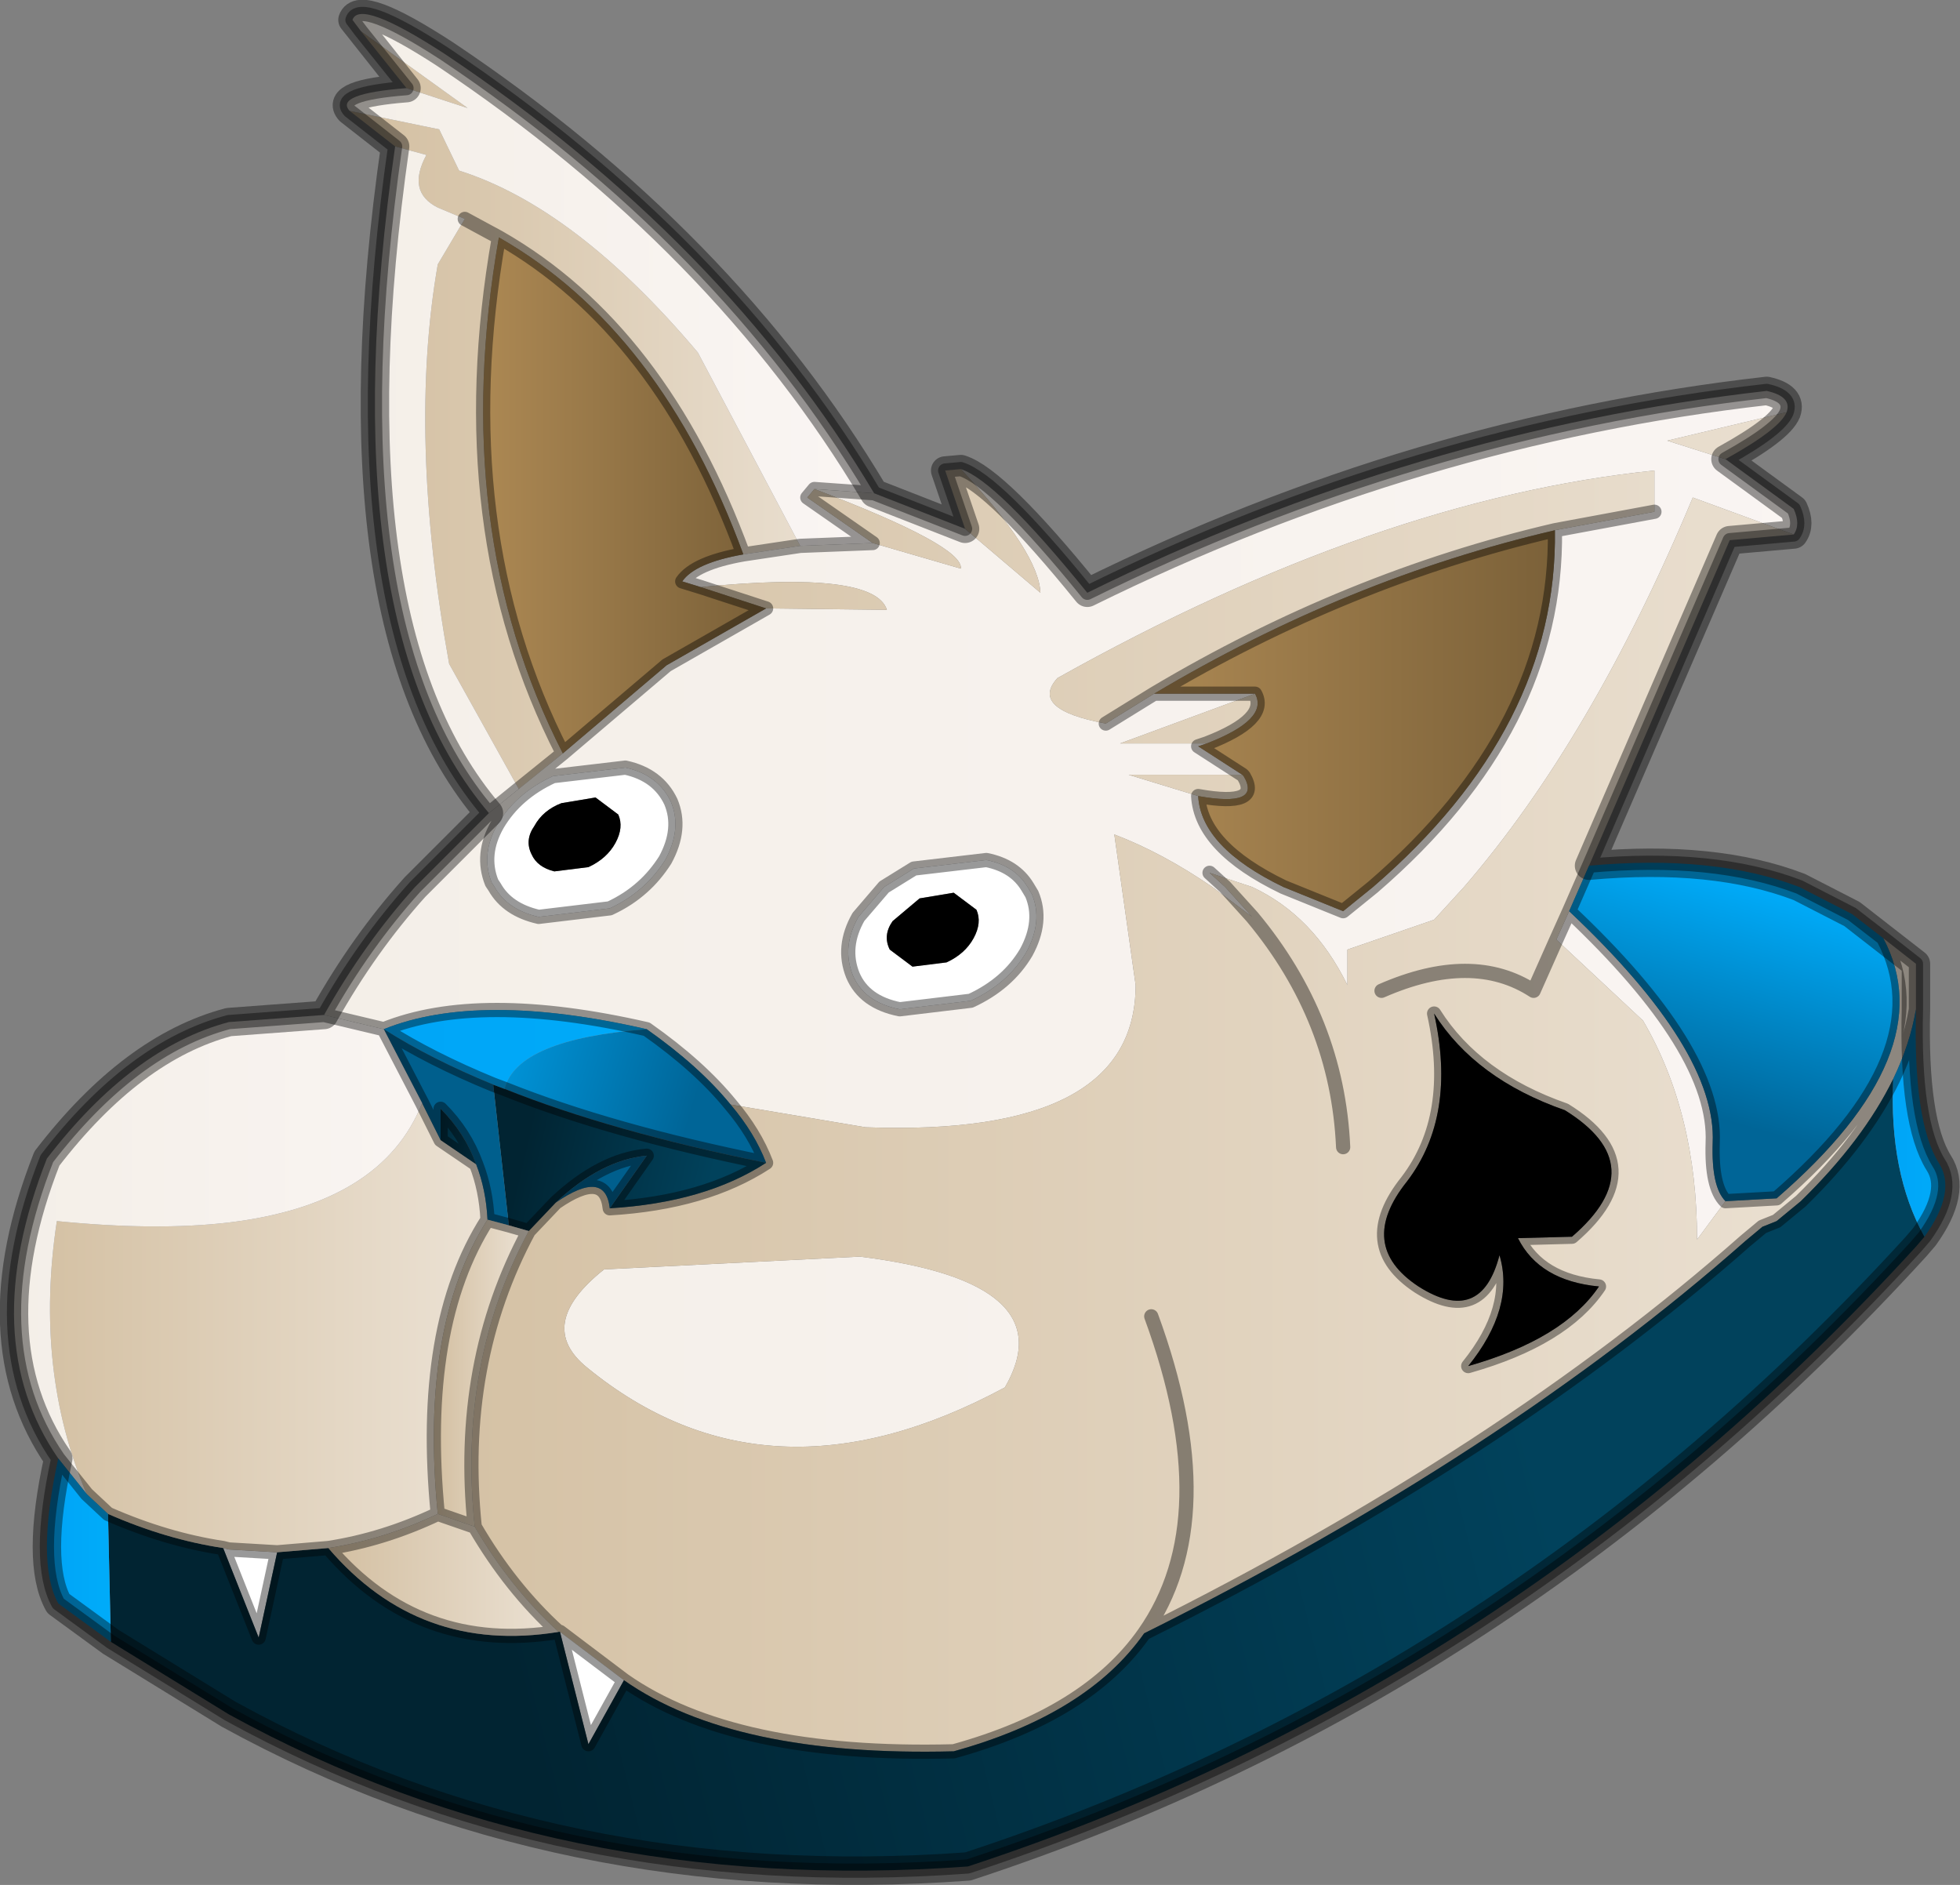 <?xml version="1.0" encoding="UTF-8" standalone="no"?>
<svg xmlns:xlink="http://www.w3.org/1999/xlink" height="66.3px" width="68.95px" xmlns="http://www.w3.org/2000/svg">
  <rect width="100%" height="100%" fill="#808080" stroke="none"/>
  <g transform="matrix(1.0, 0.0, 0.0, 1.0, 34.5, 33.15)">
    <path d="M-6.35 -13.95 L-8.35 -13.65 Q-11.25 -21.55 -16.95 -24.8 L-18.15 -25.45 -16.95 -24.8 Q-18.75 -14.55 -14.7 -6.65 L-16.25 -5.4 -18.7 -9.8 Q-20.15 -17.85 -19.1 -23.85 L-18.15 -25.45 -19.1 -25.85 Q-20.2 -26.4 -19.5 -27.7 L-20.6 -28.0 -22.2 -29.25 -19.05 -28.6 -18.35 -27.15 Q-14.25 -25.85 -9.95 -20.75 L-6.35 -13.95 M-21.8 -32.05 L-18.05 -29.35 -20.2 -30.05 -21.8 -32.05" fill="url(#gradient0)" fill-rule="evenodd" stroke="none"/>
    <path d="M-3.75 -15.8 L-5.85 -15.95 -6.1 -15.65 -3.8 -14.05 -6.35 -13.95 -9.95 -20.75 Q-14.25 -25.85 -18.35 -27.15 L-19.05 -28.6 -22.2 -29.25 Q-22.75 -29.85 -20.2 -30.05 L-18.05 -29.35 -21.8 -32.05 -22.1 -32.45 Q-21.85 -33.2 -18.85 -31.25 -9.05 -24.7 -3.75 -15.8 M-16.25 -5.4 L-17.3 -4.55 Q-23.0 -11.25 -20.6 -28.0 L-19.5 -27.7 Q-20.2 -26.4 -19.1 -25.85 L-18.15 -25.45 -19.1 -23.85 Q-20.15 -17.85 -18.7 -9.8 L-16.25 -5.4" fill="url(#gradient1)" fill-rule="evenodd" stroke="none"/>
    <path d="M7.95 -7.0 L7.65 -6.9 9.2 -5.9 5.2 -5.9 7.65 -5.15 Q7.75 -3.35 10.65 -1.95 L12.75 -1.1 13.8 -1.95 Q20.3 -7.55 20.2 -14.5 L23.7 -15.15 23.7 -16.6 Q13.95 -15.6 2.7 -9.3 1.7 -8.2 4.4 -7.7 L6.1 -8.75 9.65 -8.75 4.9 -7.0 7.95 -7.0 M1.65 -1.95 Q1.2 -2.7 0.2 -2.9 L-2.35 -2.6 -3.4 -1.95 -4.3 -0.9 Q-4.9 0.15 -4.5 1.15 -4.1 2.1 -2.85 2.35 L-0.35 2.05 Q0.95 1.45 1.6 0.35 2.2 -0.75 1.8 -1.7 L1.65 -1.95 M8.05 -2.45 L8.6 -1.95 9.55 -0.9 8.15 -1.95 Q6.4 -3.15 4.7 -3.8 L5.45 1.5 Q5.45 6.85 -4.05 6.5 L-8.8 5.7 Q-9.9 4.35 -11.75 3.05 -17.65 1.7 -21.0 3.05 L-23.1 2.55 Q-21.7 0.05 -19.9 -1.95 L-17.3 -4.55 -16.25 -5.4 -14.7 -6.65 -11.05 -9.75 -7.55 -11.75 -3.3 -11.7 Q-3.75 -13.1 -9.85 -12.5 L-10.5 -12.7 Q-10.05 -13.35 -8.35 -13.65 L-6.35 -13.95 -3.8 -14.05 -0.7 -13.15 Q-0.6 -13.95 -5.85 -15.95 L-3.75 -15.8 -0.55 -14.55 2.1 -12.3 Q2.05 -13.7 -0.7 -16.65 0.55 -16.25 3.75 -12.3 15.3 -18.0 27.65 -19.4 28.55 -19.2 28.35 -18.65 L24.15 -17.65 26.2 -17.0 28.6 -15.25 Q28.85 -14.7 28.6 -14.35 L25.05 -15.65 Q21.5 -7.15 17.0 -1.95 L15.95 -0.8 12.9 0.25 12.9 1.5 Q11.7 -0.95 9.55 -1.95 L8.05 -2.45 M20.7 -1.1 Q25.9 3.8 25.75 7.05 25.7 8.6 26.2 9.1 L25.2 10.45 Q25.2 6.0 23.3 2.75 L20.25 -0.1 20.7 -1.1 M-17.2 -2.1 L-17.1 -1.95 Q-16.65 -1.15 -15.55 -0.9 L-13.05 -1.2 Q-12.4 -1.5 -11.9 -1.95 -11.45 -2.35 -11.1 -2.9 -10.5 -4.0 -10.9 -4.95 -11.35 -5.9 -12.5 -6.15 L-15.05 -5.85 Q-16.35 -5.25 -17.0 -4.15 -17.6 -3.1 -17.2 -2.1 M-13.25 11.5 L-4.25 11.05 Q3.0 11.95 0.85 15.65 -7.5 20.15 -13.85 14.95 -15.7 13.45 -13.25 11.5" fill="url(#gradient2)" fill-rule="evenodd" stroke="none"/>
    <path d="M9.2 -5.9 L9.25 -5.85 Q9.9 -4.75 7.65 -5.15 L5.2 -5.9 9.2 -5.9 M20.2 -14.5 Q12.9 -12.8 6.1 -8.75 L4.4 -7.7 Q1.7 -8.2 2.7 -9.3 13.95 -15.6 23.7 -16.6 L23.7 -15.15 20.2 -14.5 M9.65 -8.75 Q10.15 -7.85 7.95 -7.0 L4.9 -7.0 9.65 -8.75 M9.55 -0.9 L8.6 -1.95 8.05 -2.45 9.55 -1.95 Q11.7 -0.95 12.9 1.5 L12.9 0.25 15.95 -0.8 17.0 -1.95 Q21.5 -7.15 25.05 -15.65 L28.6 -14.35 26.35 -14.15 21.4 -2.7 20.7 -1.1 20.25 -0.1 23.3 2.75 Q25.2 6.0 25.2 10.45 L26.2 9.1 28.0 9.0 Q33.9 3.9 31.75 -0.15 L32.9 0.75 32.9 2.35 Q32.7 3.55 32.1 4.8 31.05 6.95 28.85 9.1 L28.0 9.8 27.5 10.0 26.9 10.5 Q18.4 18.0 5.75 24.3 8.6 20.25 6.0 13.15 8.6 20.25 5.75 24.3 3.75 27.15 -0.95 28.45 -8.7 28.65 -12.55 25.95 L-14.8 24.25 -14.85 24.25 Q-16.55 22.7 -17.8 20.55 -18.4 14.8 -15.9 10.15 L-14.95 9.15 Q-13.2 7.95 -13.05 9.35 -9.7 9.15 -7.55 7.75 -7.95 6.7 -8.8 5.7 L-4.05 6.5 Q5.45 6.85 5.45 1.5 L4.7 -3.8 Q6.4 -3.15 8.15 -1.95 L9.55 -0.9 Q12.55 2.7 12.75 7.2 12.55 2.7 9.55 -0.9 M26.2 -17.0 L24.15 -17.65 28.35 -18.65 Q28.1 -18.05 26.2 -17.0 M-0.7 -16.65 Q2.05 -13.7 2.1 -12.3 L-0.55 -14.55 -1.25 -16.6 -0.7 -16.65 M-5.85 -15.95 Q-0.6 -13.95 -0.7 -13.15 L-3.8 -14.05 -6.1 -15.65 -5.85 -15.95 M-9.85 -12.5 Q-3.75 -13.1 -3.3 -11.7 L-7.55 -11.75 -9.85 -12.5 M20.8 10.35 Q23.7 7.85 20.55 5.9 17.4 4.8 15.95 2.5 16.75 6.1 15.0 8.4 13.2 10.65 15.4 12.1 17.6 13.5 18.25 11.0 18.8 12.85 17.15 14.9 20.5 13.95 21.75 12.1 19.65 11.9 18.9 10.4 L20.8 10.35 M14.1 1.7 Q17.3 0.3 19.45 1.7 L20.25 -0.1 19.45 1.7 Q17.3 0.3 14.1 1.7 M-13.25 11.5 Q-15.7 13.45 -13.85 14.95 -7.5 20.15 0.85 15.65 3.0 11.95 -4.25 11.05 L-13.25 11.5" fill="url(#gradient3)" fill-rule="evenodd" stroke="none"/>
    <path d="M-8.35 -13.65 Q-10.05 -13.35 -10.5 -12.7 L-9.85 -12.5 -7.55 -11.75 -11.05 -9.75 -14.7 -6.65 Q-18.75 -14.55 -16.95 -24.8 -11.25 -21.55 -8.35 -13.65" fill="url(#gradient4)" fill-rule="evenodd" stroke="none"/>
    <path d="M1.65 -1.95 L1.8 -1.7 Q2.2 -0.75 1.6 0.35 0.95 1.45 -0.35 2.05 L-2.85 2.35 Q-4.1 2.1 -4.5 1.15 -4.9 0.15 -4.3 -0.9 L-3.4 -1.95 -2.35 -2.6 0.2 -2.9 Q1.2 -2.7 1.65 -1.95 M-15.7 -4.1 Q-16.05 -3.6 -15.8 -3.1 -15.6 -2.65 -15.0 -2.5 L-13.8 -2.65 Q-13.15 -2.95 -12.85 -3.5 -12.55 -4.05 -12.75 -4.5 L-13.55 -5.1 -14.75 -4.9 Q-15.4 -4.65 -15.7 -4.1 M-17.2 -2.1 Q-17.6 -3.1 -17.0 -4.15 -16.35 -5.25 -15.05 -5.85 L-12.5 -6.15 Q-11.35 -5.9 -10.9 -4.95 -10.5 -4.0 -11.1 -2.9 -11.45 -2.35 -11.9 -1.95 -12.4 -1.5 -13.05 -1.2 L-15.55 -0.9 Q-16.65 -1.15 -17.1 -1.95 L-17.2 -2.1 M-0.25 -0.15 Q0.05 -0.7 -0.15 -1.15 L-0.95 -1.75 -2.15 -1.55 -3.1 -0.75 Q-3.45 -0.25 -3.2 0.25 L-2.4 0.85 -1.2 0.7 Q-0.55 0.4 -0.25 -0.15 M-14.8 24.25 L-12.55 25.95 -13.8 28.2 -14.8 24.25 M-26.65 21.3 L-26.45 21.35 -24.75 21.45 -25.4 24.45 -26.65 21.3" fill="#ffffff" fill-rule="evenodd" stroke="none"/>
    <path d="M20.8 10.35 L18.9 10.4 Q19.65 11.9 21.75 12.1 20.5 13.95 17.15 14.9 18.8 12.85 18.25 11.0 17.6 13.5 15.4 12.1 13.2 10.65 15.0 8.4 16.75 6.1 15.95 2.5 17.4 4.8 20.55 5.9 23.7 7.85 20.8 10.35 M-15.7 -4.1 Q-15.4 -4.65 -14.75 -4.9 L-13.55 -5.1 -12.75 -4.5 Q-12.55 -4.05 -12.85 -3.5 -13.15 -2.95 -13.8 -2.65 L-15.0 -2.5 Q-15.6 -2.65 -15.8 -3.1 -16.05 -3.6 -15.7 -4.1 M-0.25 -0.15 Q-0.55 0.4 -1.2 0.7 L-2.4 0.85 -3.2 0.25 Q-3.45 -0.25 -3.1 -0.75 L-2.15 -1.55 -0.95 -1.75 -0.15 -1.15 Q0.05 -0.7 -0.25 -0.15" fill="#000000" fill-rule="evenodd" stroke="none"/>
    <path d="M9.2 -5.9 L7.65 -6.9 7.95 -7.0 Q10.15 -7.85 9.65 -8.75 L6.1 -8.75 Q12.9 -12.8 20.2 -14.5 20.3 -7.55 13.8 -1.95 L12.75 -1.1 10.65 -1.95 Q7.75 -3.35 7.65 -5.15 9.9 -4.75 9.25 -5.85 L9.2 -5.9" fill="url(#gradient5)" fill-rule="evenodd" stroke="none"/>
    <path d="M21.4 -2.7 Q25.8 -3.1 28.8 -1.95 L30.65 -1.0 31.75 -0.15 Q33.9 3.9 28.0 9.0 L26.2 9.1 Q25.7 8.6 25.75 7.05 25.9 3.8 20.7 -1.1 L21.4 -2.7" fill="url(#gradient6)" fill-rule="evenodd" stroke="none"/>
    <path d="M33.2 10.35 L32.9 10.7 Q18.75 26.2 -0.45 32.5 -14.8 33.55 -26.45 27.15 L-30.6 24.6 -30.7 20.1 Q-28.65 21.0 -26.65 21.3 L-25.4 24.45 -24.75 21.45 -22.95 21.3 Q-19.75 25.05 -14.85 24.25 L-14.8 24.25 -13.8 28.2 -12.55 25.95 Q-8.7 28.65 -0.95 28.45 3.75 27.15 5.75 24.3 18.4 18.0 26.9 10.5 L27.5 10.0 28.0 9.8 28.85 9.1 Q31.05 6.95 32.1 4.8 31.95 8.1 33.2 10.35" fill="url(#gradient7)" fill-rule="evenodd" stroke="none"/>
    <path d="M32.9 2.35 Q32.8 6.3 33.7 7.75 34.35 8.75 33.2 10.35 31.95 8.1 32.1 4.8 32.7 3.55 32.9 2.35" fill="url(#gradient8)" fill-rule="evenodd" stroke="none"/>
    <path d="M-11.75 3.05 Q-9.9 4.35 -8.8 5.7 -7.95 6.7 -7.55 7.75 -13.0 6.65 -16.75 5.15 -16.3 3.4 -11.75 3.05" fill="url(#gradient9)" fill-rule="evenodd" stroke="none"/>
    <path d="M-7.55 7.75 Q-9.7 9.15 -13.05 9.35 L-11.75 7.5 Q-13.35 7.65 -14.95 9.15 L-15.9 10.15 -16.6 9.95 -17.15 5.0 -16.75 5.15 Q-13.0 6.65 -7.55 7.75" fill="url(#gradient10)" fill-rule="evenodd" stroke="none"/>
    <path d="M-21.0 3.05 Q-17.65 1.7 -11.75 3.05 -16.3 3.4 -16.75 5.15 L-17.15 5.0 Q-19.35 4.1 -21.0 3.05" fill="url(#gradient11)" fill-rule="evenodd" stroke="none"/>
    <path d="M-17.75 7.8 Q-17.4 8.7 -17.35 9.75 -19.75 13.5 -19.1 20.1 -21.0 21.0 -22.95 21.3 L-24.75 21.45 -26.45 21.35 -26.65 21.3 Q-28.65 21.0 -30.7 20.1 L-31.45 19.4 Q-33.3 15.05 -32.5 9.8 -29.0 10.15 -26.45 9.85 -21.05 9.2 -19.65 5.65 L-19.0 6.95 -17.75 7.8" fill="url(#gradient12)" fill-rule="evenodd" stroke="none"/>
    <path d="M-13.05 9.35 Q-13.2 7.95 -14.95 9.15 -13.35 7.65 -11.75 7.5 L-13.05 9.35 M-17.15 5.0 L-16.6 9.95 -17.35 9.75 Q-17.4 8.7 -17.75 7.8 -18.15 6.7 -19.0 5.85 L-19.0 6.95 -19.65 5.65 -21.0 3.05 Q-19.35 4.1 -17.15 5.0" fill="#005f8d" fill-rule="evenodd" stroke="none"/>
    <path d="M-15.9 10.15 Q-18.4 14.8 -17.8 20.55 L-19.1 20.1 Q-19.75 13.5 -17.35 9.75 L-16.6 9.95 -15.9 10.15" fill="url(#gradient13)" fill-rule="evenodd" stroke="none"/>
    <path d="M-17.75 7.8 L-19.0 6.95 -19.0 5.85 Q-18.15 6.7 -17.75 7.8" fill="url(#gradient14)" fill-rule="evenodd" stroke="none"/>
    <path d="M-17.8 20.55 Q-16.55 22.7 -14.85 24.25 -19.75 25.05 -22.95 21.3 -21.0 21.0 -19.1 20.1 L-17.8 20.55" fill="url(#gradient15)" fill-rule="evenodd" stroke="none"/>
    <path d="M-23.1 2.55 L-21.0 3.05 -19.65 5.65 Q-21.05 9.2 -26.45 9.85 -29.0 10.15 -32.5 9.8 -33.3 15.05 -31.45 19.4 L-32.45 18.15 Q-35.35 13.95 -32.85 7.6 -29.85 3.7 -26.45 2.8 L-23.1 2.55" fill="url(#gradient16)" fill-rule="evenodd" stroke="none"/>
    <path d="M-30.6 24.6 L-32.45 23.25 Q-33.25 21.8 -32.45 18.15 L-31.45 19.4 -30.7 20.1 -30.6 24.6" fill="url(#gradient17)" fill-rule="evenodd" stroke="none"/>
    <path d="M7.95 -7.0 L7.65 -6.9 9.2 -5.9 9.25 -5.85 Q9.9 -4.75 7.65 -5.15 7.75 -3.35 10.65 -1.95 L12.75 -1.1 13.8 -1.95 Q20.3 -7.55 20.2 -14.5 12.9 -12.8 6.1 -8.75 L9.65 -8.75 Q10.15 -7.85 7.95 -7.0 M4.4 -7.7 L6.1 -8.75 M9.55 -0.9 L8.6 -1.95 8.05 -2.45 M28.6 -14.35 Q28.85 -14.7 28.6 -15.25 L26.2 -17.0 Q28.1 -18.05 28.35 -18.65 28.55 -19.2 27.65 -19.4 15.3 -18.0 3.75 -12.3 0.55 -16.25 -0.7 -16.65 L-1.25 -16.6 -0.55 -14.55 -3.75 -15.8 -5.85 -15.95 -6.1 -15.65 -3.8 -14.05 -6.35 -13.95 -8.35 -13.65 Q-10.05 -13.35 -10.5 -12.7 L-9.85 -12.5 -7.55 -11.75 -11.05 -9.75 -14.7 -6.65 -16.25 -5.4 -17.3 -4.55 -19.9 -1.95 Q-21.7 0.05 -23.1 2.55 L-21.0 3.05 Q-17.65 1.7 -11.75 3.05 -9.9 4.35 -8.8 5.7 -7.95 6.7 -7.55 7.75 -9.7 9.15 -13.05 9.35 -13.2 7.95 -14.95 9.15 L-15.9 10.15 Q-18.4 14.8 -17.8 20.55 -16.55 22.7 -14.85 24.25 L-14.8 24.25 -12.55 25.95 Q-8.7 28.65 -0.95 28.45 3.75 27.15 5.75 24.3 18.4 18.0 26.9 10.5 L27.5 10.0 28.0 9.8 28.85 9.1 Q31.05 6.95 32.1 4.8 32.7 3.55 32.9 2.35 32.8 6.3 33.7 7.75 34.35 8.75 33.2 10.35 L32.9 10.7 Q18.75 26.2 -0.45 32.5 -14.8 33.55 -26.45 27.15 L-30.6 24.6 -32.45 23.25 Q-33.25 21.8 -32.45 18.15 -35.35 13.95 -32.85 7.6 -29.85 3.7 -26.45 2.8 L-23.1 2.55 M9.55 -0.9 Q12.55 2.7 12.75 7.2 M28.6 -14.35 L26.35 -14.15 21.4 -2.7 Q25.8 -3.1 28.8 -1.95 L30.65 -1.0 31.75 -0.15 32.9 0.75 32.9 2.35 M21.4 -2.7 L20.7 -1.1 Q25.9 3.8 25.75 7.05 25.7 8.6 26.2 9.1 L28.0 9.0 Q33.9 3.9 31.75 -0.15 M20.7 -1.1 L20.25 -0.1 19.45 1.7 Q17.3 0.3 14.1 1.7 M20.2 -14.5 L23.7 -15.15 M20.8 10.35 L18.9 10.4 Q19.65 11.9 21.75 12.1 20.5 13.95 17.15 14.9 18.8 12.85 18.25 11.0 17.6 13.5 15.4 12.1 13.2 10.65 15.0 8.4 16.75 6.1 15.95 2.5 17.4 4.8 20.55 5.9 23.7 7.85 20.8 10.35 M5.75 24.3 Q8.6 20.25 6.0 13.15 M-21.8 -32.05 L-20.2 -30.05 Q-22.75 -29.85 -22.2 -29.25 L-20.6 -28.0 Q-23.0 -11.25 -17.3 -4.55 M-18.15 -25.45 L-16.95 -24.8 Q-11.25 -21.55 -8.35 -13.65 M-21.8 -32.05 L-22.1 -32.45 Q-21.85 -33.2 -18.85 -31.25 -9.05 -24.7 -3.75 -15.8 M-17.2 -2.1 Q-17.6 -3.1 -17.0 -4.15 -16.35 -5.25 -15.05 -5.85 L-12.5 -6.15 Q-11.35 -5.9 -10.9 -4.95 -10.5 -4.0 -11.1 -2.9 -11.45 -2.35 -11.9 -1.95 -12.4 -1.5 -13.05 -1.2 L-15.55 -0.9 Q-16.65 -1.15 -17.1 -1.95 L-17.2 -2.1 M-14.7 -6.65 Q-18.75 -14.55 -16.95 -24.8 M-16.75 5.15 L-17.15 5.0 Q-19.35 4.1 -21.0 3.05 L-19.65 5.65 -19.0 6.95 -17.75 7.8 Q-18.15 6.7 -19.0 5.85 L-19.0 6.95 M-16.6 9.95 L-15.9 10.15 M-17.35 9.75 Q-17.4 8.7 -17.75 7.8 M-31.45 19.4 L-30.7 20.1 Q-28.65 21.0 -26.65 21.3 L-26.45 21.35 -24.75 21.45 -22.95 21.3 Q-21.0 21.0 -19.1 20.1 -19.75 13.5 -17.35 9.75 L-16.6 9.95 M-14.95 9.15 Q-13.35 7.65 -11.75 7.5 L-13.05 9.35 M-17.8 20.55 L-19.1 20.1 M-7.55 7.75 Q-13.0 6.65 -16.75 5.15 M-31.45 19.4 L-32.45 18.15 M-24.75 21.45 L-25.4 24.45 -26.65 21.3 M-14.8 24.25 L-13.8 28.2 -12.55 25.95 M-22.95 21.3 Q-19.75 25.05 -14.85 24.25" fill="none" stroke="#000000" stroke-linecap="round" stroke-linejoin="round" stroke-opacity="0.4" stroke-width="0.5"/>
    <path d="M1.65 -1.95 L1.8 -1.7 Q2.2 -0.75 1.6 0.35 0.95 1.45 -0.35 2.05 L-2.85 2.35 Q-4.1 2.1 -4.5 1.15 -4.9 0.15 -4.3 -0.9 L-3.4 -1.95 -2.35 -2.6 0.2 -2.9 Q1.2 -2.7 1.65 -1.95 Z" fill="none" stroke="#000000" stroke-linecap="round" stroke-linejoin="round" stroke-opacity="0.4" stroke-width="0.5"/>
    <path d="M26.35 -14.15 L21.4 -2.7 Q25.8 -3.1 28.8 -1.95 L30.65 -1.0 32.9 0.75 32.9 2.35 Q32.8 6.3 33.7 7.75 34.35 8.75 33.2 10.35 L32.9 10.7 Q18.75 26.2 -0.45 32.5 -14.8 33.55 -26.45 27.15 L-30.6 24.6 -32.45 23.25 Q-33.25 21.8 -32.45 18.15 -35.35 13.95 -32.85 7.6 -29.85 3.7 -26.45 2.8 L-23.1 2.55 Q-21.7 0.05 -19.9 -1.95 L-17.3 -4.55 Q-23.0 -11.25 -20.6 -28.0 L-22.2 -29.25 Q-22.75 -29.85 -20.2 -30.05 L-22.1 -32.45 Q-21.85 -33.2 -18.85 -31.25 -9.05 -24.7 -3.75 -15.8 L-0.55 -14.55 -1.25 -16.6 -0.7 -16.65 Q0.55 -16.25 3.75 -12.3 15.3 -18.0 27.65 -19.4 28.55 -19.2 28.35 -18.65 28.1 -18.05 26.2 -17.0 L28.6 -15.25 Q28.85 -14.7 28.6 -14.35 L26.35 -14.15 Z" fill="none" stroke="#000000" stroke-linecap="round" stroke-linejoin="round" stroke-opacity="0.4" stroke-width="1.0"/>
  </g>
  <defs>
    <linearGradient gradientTransform="matrix(0.011, 0.0, 0.0, 0.017, -13.05, -18.6)" gradientUnits="userSpaceOnUse" id="gradient0" spreadMethod="pad" x1="-819.2" x2="819.2">
      <stop offset="0.0" stop-color="#d3bfa1"/>
      <stop offset="0.988" stop-color="#ebe1d3"/>
    </linearGradient>
    <linearGradient gradientTransform="matrix(0.011, 0.0, 0.0, 0.017, -13.05, -18.6)" gradientUnits="userSpaceOnUse" id="gradient1" spreadMethod="pad" x1="-819.2" x2="819.2">
      <stop offset="0.0" stop-color="#f4efe8"/>
      <stop offset="0.988" stop-color="#faf5f3"/>
    </linearGradient>
    <linearGradient gradientTransform="matrix(0.034, 0.0, 0.0, 0.029, 4.9, 4.5)" gradientUnits="userSpaceOnUse" id="gradient2" spreadMethod="pad" x1="-819.2" x2="819.2">
      <stop offset="0.0" stop-color="#f4efe8"/>
      <stop offset="0.988" stop-color="#faf5f3"/>
    </linearGradient>
    <linearGradient gradientTransform="matrix(0.034, 0.0, 0.0, 0.029, 4.9, 4.5)" gradientUnits="userSpaceOnUse" id="gradient3" spreadMethod="pad" x1="-819.2" x2="819.2">
      <stop offset="0.0" stop-color="#d3bfa1"/>
      <stop offset="0.988" stop-color="#ebe1d3"/>
    </linearGradient>
    <linearGradient gradientTransform="matrix(0.006, 0.0, 0.0, 0.011, -12.55, -15.75)" gradientUnits="userSpaceOnUse" id="gradient4" spreadMethod="pad" x1="-819.2" x2="819.2">
      <stop offset="0.0" stop-color="#ac8853"/>
      <stop offset="1.0" stop-color="#7a6038"/>
    </linearGradient>
    <linearGradient gradientTransform="matrix(0.009, 0.0, 0.0, 0.008, 13.15, -7.8)" gradientUnits="userSpaceOnUse" id="gradient5" spreadMethod="pad" x1="-819.2" x2="819.2">
      <stop offset="0.0" stop-color="#ac8853"/>
      <stop offset="1.0" stop-color="#7a6038"/>
    </linearGradient>
    <linearGradient gradientTransform="matrix(0.001, -0.005, 0.007, 0.002, 26.2, 1.95)" gradientUnits="userSpaceOnUse" id="gradient6" spreadMethod="pad" x1="-819.2" x2="819.2">
      <stop offset="0.0" stop-color="#006597"/>
      <stop offset="0.988" stop-color="#00abf9"/>
    </linearGradient>
    <linearGradient gradientTransform="matrix(0.022, -0.006, 0.003, 0.012, 1.7, 21.7)" gradientUnits="userSpaceOnUse" id="gradient7" spreadMethod="pad" x1="-819.2" x2="819.2">
      <stop offset="0.0" stop-color="#012432"/>
      <stop offset="0.988" stop-color="#01425c"/>
    </linearGradient>
    <linearGradient gradientTransform="matrix(0.001, 0.0, 0.0, 0.005, 33.0, 6.35)" gradientUnits="userSpaceOnUse" id="gradient8" spreadMethod="pad" x1="-819.2" x2="819.2">
      <stop offset="0.0" stop-color="#00a5f7"/>
      <stop offset="0.988" stop-color="#00abf9"/>
    </linearGradient>
    <linearGradient gradientTransform="matrix(-0.006, -0.002, 6.0E-4, -0.002, -15.0, 4.05)" gradientUnits="userSpaceOnUse" id="gradient9" spreadMethod="pad" x1="-819.2" x2="819.2">
      <stop offset="0.0" stop-color="#006597"/>
      <stop offset="0.988" stop-color="#00abf9"/>
    </linearGradient>
    <linearGradient gradientTransform="matrix(0.004, 0.001, -7.0E-4, 0.003, -12.9, 8.55)" gradientUnits="userSpaceOnUse" id="gradient10" spreadMethod="pad" x1="-819.2" x2="819.2">
      <stop offset="0.0" stop-color="#012432"/>
      <stop offset="0.988" stop-color="#01425c"/>
    </linearGradient>
    <linearGradient gradientTransform="matrix(0.006, 0.0, 0.0, 0.002, -16.4, 3.75)" gradientUnits="userSpaceOnUse" id="gradient11" spreadMethod="pad" x1="-819.2" x2="819.2">
      <stop offset="0.0" stop-color="#00a5f7"/>
      <stop offset="0.988" stop-color="#00abf9"/>
    </linearGradient>
    <linearGradient gradientTransform="matrix(0.01, 0.0, 0.0, 0.012, -25.7, 11.95)" gradientUnits="userSpaceOnUse" id="gradient12" spreadMethod="pad" x1="-819.2" x2="819.2">
      <stop offset="0.0" stop-color="#d3bfa1"/>
      <stop offset="0.988" stop-color="#ebe1d3"/>
    </linearGradient>
    <linearGradient gradientTransform="matrix(0.002, 0.0, 0.0, 0.007, -17.6, 15.15)" gradientUnits="userSpaceOnUse" id="gradient13" spreadMethod="pad" x1="-819.2" x2="819.2">
      <stop offset="0.0" stop-color="#d3bfa1"/>
      <stop offset="0.988" stop-color="#ebe1d3"/>
    </linearGradient>
    <linearGradient gradientTransform="matrix(0.001, 3.0E-4, -2.0E-4, 9.0E-4, -18.45, 6.8)" gradientUnits="userSpaceOnUse" id="gradient14" spreadMethod="pad" x1="-819.2" x2="819.2">
      <stop offset="0.0" stop-color="#012432"/>
      <stop offset="0.988" stop-color="#01425c"/>
    </linearGradient>
    <linearGradient gradientTransform="matrix(0.005, 0.0, 0.0, 0.003, -18.9, 22.25)" gradientUnits="userSpaceOnUse" id="gradient15" spreadMethod="pad" x1="-819.2" x2="819.2">
      <stop offset="0.0" stop-color="#d3bfa1"/>
      <stop offset="0.988" stop-color="#ebe1d3"/>
    </linearGradient>
    <linearGradient gradientTransform="matrix(0.01, 0.0, 0.0, 0.012, -25.7, 11.95)" gradientUnits="userSpaceOnUse" id="gradient16" spreadMethod="pad" x1="-819.2" x2="819.2">
      <stop offset="0.0" stop-color="#f4efe8"/>
      <stop offset="0.988" stop-color="#faf5f3"/>
    </linearGradient>
    <linearGradient gradientTransform="matrix(0.001, 0.0, 0.0, 0.004, -31.75, 21.35)" gradientUnits="userSpaceOnUse" id="gradient17" spreadMethod="pad" x1="-819.2" x2="819.2">
      <stop offset="0.0" stop-color="#00a5f7"/>
      <stop offset="0.988" stop-color="#00abf9"/>
    </linearGradient>
  </defs>
</svg>
